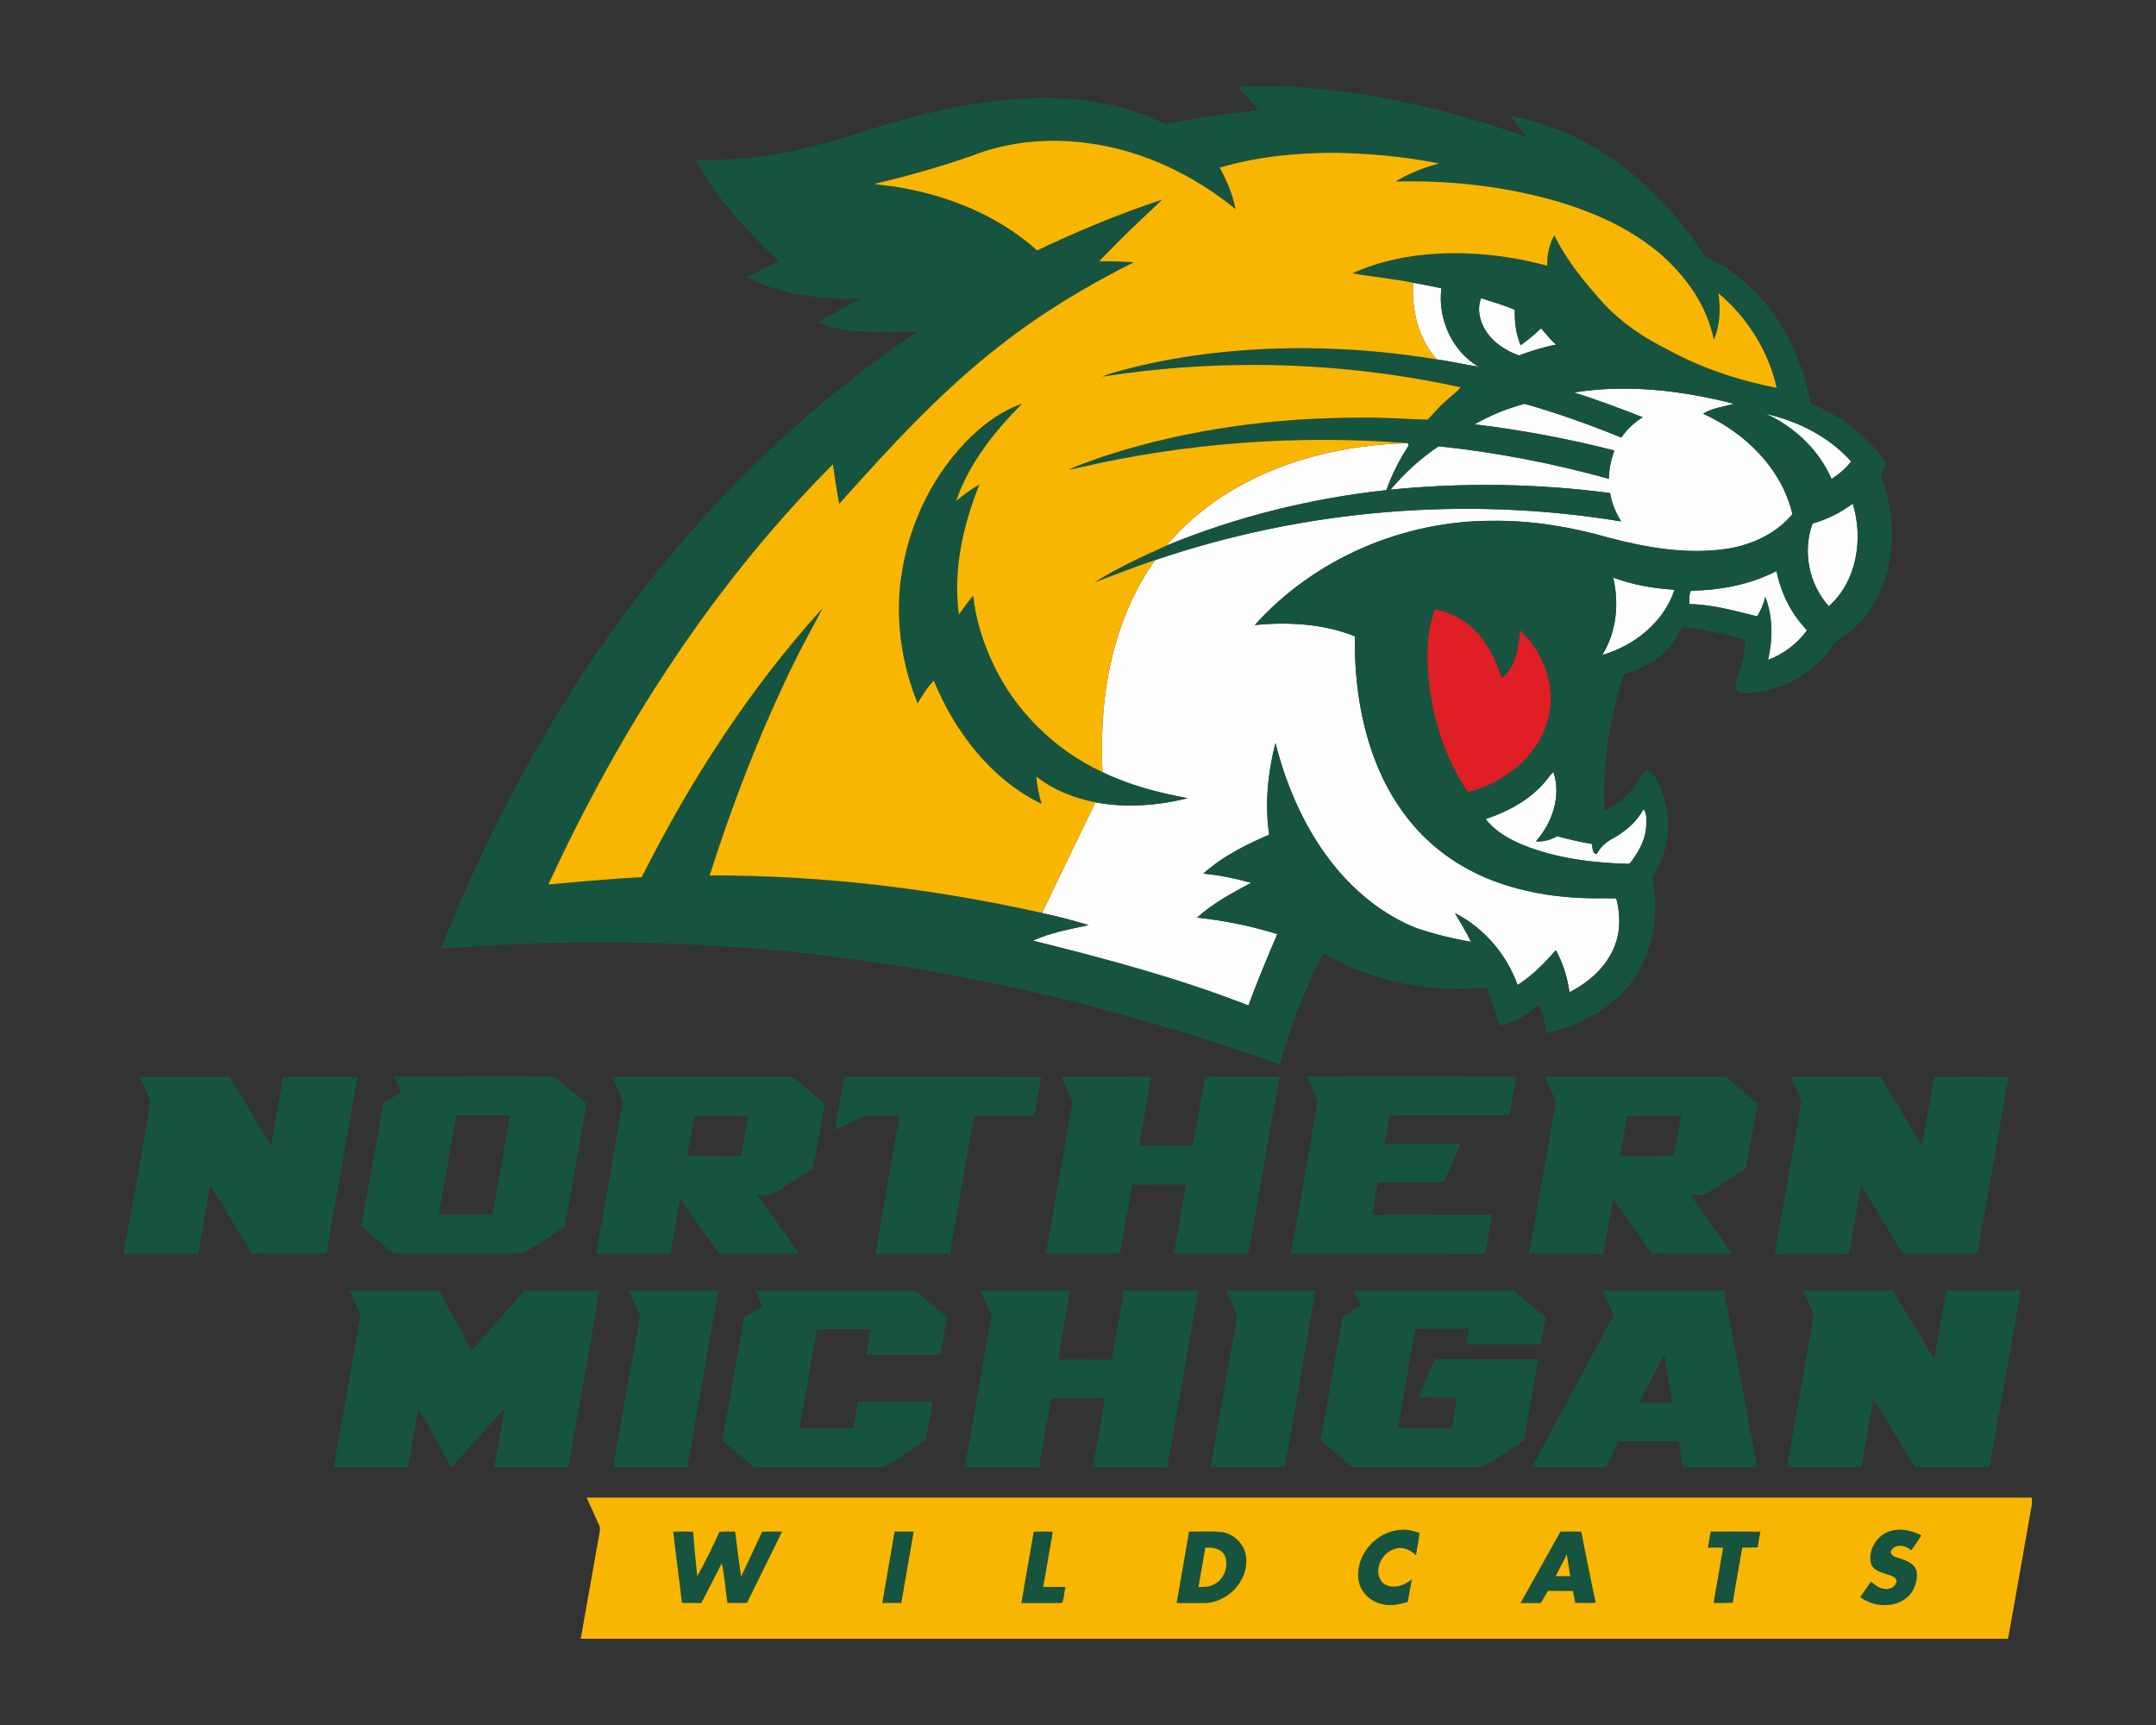 <?xml version="1.0" encoding="UTF-8"?>
<!DOCTYPE svg PUBLIC "-//W3C//DTD SVG 1.1//EN" "http://www.w3.org/Graphics/SVG/1.1/DTD/svg11.dtd">
<!-- Creator: CorelDRAW -->
<svg xmlns="http://www.w3.org/2000/svg" xml:space="preserve" width="2000px" height="1600px" version="1.1" style="shape-rendering:geometricPrecision; text-rendering:geometricPrecision; image-rendering:optimizeQuality; fill-rule:evenodd; clip-rule:evenodd"
viewBox="0 0 2000 1600"
 xmlns:xlink="http://www.w3.org/1999/xlink">
 <rect x="0" y="0" width="2000" height="1600" fill="#333333" stroke="none"/>
 <defs>
  <style type="text/css">
   <![CDATA[
    .fil1 {fill:#175440}
    .fil3 {fill:#DF1F25}
    .fil2 {fill:#F9B600}
    .fil0 {fill:#FEFEFE}
   ]]>
  </style>
 </defs>
 <g id="Capa_x0020_1">
  <g id="Northern_x0020_Michigan_x0020_Wildcats_x0020_.cdr">
   <path class="fil0" d="M1310.8 262.23c8.82,1.57 17.55,3.41 26.33,5.12 -3.64,28.1 9.76,58.2 34.37,72.79 -12.97,-2 -25.75,-5 -38.74,-6.82 -17.22,-19.17 -23.27,-45.89 -21.96,-71.09zm127.43 456.46l0 0c0.71,-0.65 2.12,-1.94 2.82,-2.59 7.49,22.47 -1.15,47.2 -16.34,64.38 6.91,0.32 13.8,-1.34 19.79,-4.87 10.58,2.82 21.26,5.42 32.11,7.12 0.84,3.05 0.28,9.15 4.47,9.42 3.43,-6.07 8.47,-11.02 14.65,-14.27 11.9,-6.43 22.55,-15.58 29.07,-27.57 3.68,6.08 2.65,13.87 1.82,20.64 -1.94,11.34 -7.97,21.46 -15.08,30.33 -33.77,-0.85 -68.06,-4.98 -99.52,-17.85 -12.71,-5.45 -25.42,-12.46 -33.79,-23.78 23.15,-7.7 45.92,-20.48 60,-40.96zm58.2 -182.96l0 0c18.24,6.71 37.56,10.16 56.94,11.25 -9.88,30.19 -37.19,51.88 -67.05,60.55 13.17,-21.26 15.86,-47.72 10.11,-71.8zm72.23 12.18l0 0c27.31,-0.45 54.83,-5.67 79.27,-18.23 4.16,20.27 13.61,39.54 27.96,54.5l0.05 0.9c-9,12.21 -21.61,21.74 -35.86,26.99 4.56,-19.19 4.64,-39.95 -2.58,-58.48 -1.33,6.47 -4.06,12.5 -7.49,18.11 -20.79,-5.08 -41.55,-11.1 -63.11,-11.38 0.83,-3.98 -0.61,-9.18 1.76,-12.41zm112.76 -62.31l0 0c-9.54,25.89 -3.39,56.24 15.03,76.69 26.33,-23.15 32.13,-62.78 22.29,-95.18 -11.22,8.33 -23.84,14.7 -37.32,18.49zm-543.83 -27.6l0 0c50.16,-31.37 109.68,-45.57 168.44,-46.92l0.6 1.08 -0.04 1.28c-8.3,12.92 -15.42,26.66 -20.54,41.16 -69.95,7.65 -138.95,24.61 -204.02,51.47 15.8,-18.86 34.74,-34.98 55.56,-48.07zm500.65 -74.14l0 0c29.74,6.84 58.45,21.12 78.96,44.14 -4.97,6.53 -11.32,11.83 -18.16,16.28 -11.7,-26.92 -34.3,-48.26 -60.8,-60.42zm-178.27 -19.8l0 0c21.61,6.66 42.77,14.7 63.83,22.93 -7.85,4.81 -14.55,11.3 -19.82,18.82 -29.34,-11.96 -59.27,-22.62 -89.76,-31.28 -16.09,4.32 -31.93,10.72 -46.38,19.07 43.73,5.19 87.08,13.41 129.75,24.23 -3.15,8.4 -5.02,17.25 -5.15,26.23 -51.71,-14.23 -104.55,-24.59 -157.89,-30.13 -16.74,11.06 -31.67,25.03 -44.69,40.27 67.72,-6.78 136.26,-5.75 203.73,3.13 1.5,9.37 5.19,18.28 10.26,26.28 -144.17,-23.72 -294.01,-11.1 -432.31,35.91 -33.89,47.3 -47.93,106.12 -49.17,163.61 0.08,11.03 -0.27,22.05 0.32,33.07 24.97,12.13 51.98,19.14 79.17,24.16 -27.94,6.9 -57.35,9.15 -85.74,3.83 -16.5,33.94 -32.81,67.97 -49.21,101.96l-0.38 0.74c14.66,2.92 29.03,7.05 43.38,11.16 -17.43,3.91 -35.46,6.87 -51.73,14.46 67.54,16.76 135.03,34.69 199.9,60.12 8.26,-22.33 17.42,-44.32 26.8,-66.22 -24.21,-7.53 -49.17,-12.62 -74.37,-15.31 14.76,-13.43 32.61,-22.83 50.08,-32.26 -14.49,-4.08 -29.27,-7.11 -44.26,-8.55 17.66,-15.99 39.34,-26.66 60.99,-36.14 -4.11,-28.3 -1.24,-57.32 5.84,-84.93 10.69,41.8 28.45,82.41 56.17,115.78 19.82,24 45.04,43.9 73.99,55.63 16.72,5.77 33.99,9.85 51.37,13.04 -4.52,-9.14 -9.86,-17.86 -14.98,-26.68 26.98,13.63 47.87,38.32 58.11,66.64 13.54,-8.67 24.94,-20.19 35.4,-32.3 6.83,11.98 10.74,25.42 12.68,39.02 18.24,-9.24 34.74,-23.88 42.12,-43.35 5.48,-13.92 5.02,-29.44 1.31,-43.74 -4.08,-0.12 -8.16,-0.15 -12.22,-0.12 -35.13,0.6 -70.75,-4.06 -103.63,-16.87 -29.36,-11.45 -56.03,-30.22 -75.79,-54.86 -15.58,-19.06 -27.05,-41.23 -35.1,-64.43 -11.75,-34.25 -16.21,-70.71 -15.74,-106.81 -29.32,-11.74 -61.68,-13.39 -92.82,-10.48 55.32,-61.56 137.82,-96.87 220.38,-96.62 36.52,-0.47 72.88,5.61 107.91,15.64 34.6,9.08 70.79,15.51 106.58,10.72 24.13,-3.1 48.02,-13.54 63.82,-32.54 -9.88,-42.46 -44.03,-75.57 -82.76,-93.15 8.54,-5.45 18.94,-6.33 28.45,-9.24 -48.24,-12.35 -98.97,-18.38 -148.44,-10.44zm-81.13 -56.34l0 0c7.06,10.62 18.34,17.68 30.14,22 11.22,-4.17 22.69,-7.79 34.44,-10.07 -5.11,-4.61 -9.42,-9.98 -13.84,-15.2 -5.83,5.83 -12.33,10.92 -18.97,15.76 -4.44,-10.36 -5.64,-21.79 -5.44,-32.96 -10.16,-4.19 -20.73,-7.29 -31.18,-10.67 -4.2,10.37 -1.13,22.14 4.85,31.14z"/>
   <path class="fil1" d="M1153.43 80l36.31 0c77.36,3.73 153.76,20.83 226.44,47.29 -4.59,-6.79 -9.95,-13.01 -14.7,-19.68 21.24,3.72 41.86,10.78 61.19,20.31 44.94,22.36 82.86,57.57 111.41,98.62 3.43,4.25 5.05,10.52 10.49,12.77 23.05,10.67 42.54,28.04 57.91,48.06 19.41,25.45 31.34,55.94 37.32,87.21 28.14,11.13 53.47,30.13 70.26,55.48 -1.69,3.73 -4.13,7.16 -5.39,11.05 10.53,27.86 13.44,58.86 6.4,87.93 -5.65,23.36 -18.82,45.33 -38.48,59.52 -3.84,2.88 -8.45,4.98 -11.25,9.03 -6.64,9.28 -14.35,17.89 -23.51,24.77 -17.3,13.56 -39.41,20.14 -61.18,20.52 -6.53,0.24 -7.41,-7.26 -5.6,-11.94 3.81,-12.21 8.2,-24.5 7.75,-37.53 -19.09,-5.62 -38.67,-9.53 -58.43,-11.93 -5.1,11.58 -13.09,21.94 -23.36,29.4 -9.16,7.02 -20.08,11.18 -31,14.6 -12.68,40.93 -19.81,83.99 -17.4,126.9 10.49,-5.42 20.15,-12.76 27.14,-22.39 3.56,-4.43 5.67,-9.91 9.66,-14 3.28,-1.63 6.96,0.13 8.8,3.05 18.13,28.27 17.32,66.93 -1.29,94.76 5.99,32.28 1.55,67.66 -17.82,94.85 -18.74,26.8 -49.41,42.52 -80.63,49.78 -1.04,-9.14 -2.9,-18.26 -6.91,-26.59 -10.19,9.67 -22.9,16.42 -36.49,19.8 -3.38,-12.06 -6.78,-24.18 -11.96,-35.61 -52.15,4.94 -106.24,-5.06 -151.51,-31.95 -17.04,32.86 -30.57,67.51 -40.35,103.22 -93.06,-32.88 -188.21,-60.15 -285.1,-79.23 -161.96,-32.49 -328.45,-41.51 -493.05,-28.02 51.42,-130.16 120.87,-253.81 210.3,-361.74 66.82,-80.73 144.82,-152.32 231.79,-210.86 -30.93,-0.15 -63.21,3.55 -92.66,-8.33 13.17,-7.54 26.6,-14.65 39.72,-22.28 -36.01,1.01 -73.57,-2.98 -105.94,-19.88 10.13,-4.82 20.35,-9.45 30.38,-14.47 -29.2,-27.97 -57.77,-57.71 -76.96,-93.66 20.92,-0.29 41.88,-1.02 62.57,-4.1 35.81,-4.96 70.55,-15.35 104.85,-26.45 51.83,-16.03 105.64,-27.91 160.15,-27.34 37.06,0.41 74.31,7.78 107.66,24.27 28.62,-5.82 57.6,-9.67 86.6,-13.09 -6.38,-7.19 -12.84,-14.32 -19.14,-21.61 1.26,-0.13 3.77,-0.38 5.01,-0.51zm433.44 1340.58l0 0c15.38,0.03 30.76,-0.1 46.13,0.08 -0.99,4.84 -1.8,9.71 -2.45,14.63 -4.79,0.22 -9.58,0.25 -14.35,0.18 -3,17.05 -6.11,34.07 -8.8,51.17 -5.95,0.3 -11.91,0.25 -17.84,0.2 2.96,-17.12 5.98,-34.22 8.91,-51.33 -4.72,-0.04 -9.41,-0.04 -14.1,-0.04 0.81,-4.97 1.67,-9.94 2.5,-14.89zm-139.31 0l0 0c6.43,-0.02 12.86,-0.07 19.29,0.11 4.32,22.04 8.68,44.08 13.44,66.02 -6.35,0.22 -12.69,0.22 -19.03,0.03 -0.67,-3.71 -1.39,-7.39 -2.15,-11.07 -7.7,-0.01 -15.39,0.07 -23.08,-0.08 -2.32,3.7 -4.51,7.48 -6.63,11.29 -6.3,-0.04 -12.58,-0.02 -18.86,-0.02 12.36,-22.07 24.71,-44.18 37.02,-66.28zm-4.47 41.41l0 0c4.5,0.01 9.03,0.01 13.55,0.01 -1.04,-6.76 -2.15,-13.5 -3.16,-20.25 -3.47,6.75 -6.86,13.53 -10.39,20.24zm-340.04 -41.38l0 0c10.28,0.21 20.63,-0.66 30.89,0.51 11.14,1.91 20.58,11.25 21.91,22.59 3.08,22.37 -17.65,43.88 -39.89,43.18 -8.15,-0.03 -16.29,-0.05 -24.44,-0.03 3.86,-22.09 7.69,-44.16 11.53,-66.25zm15 14.93l0 0c-2.01,12.18 -4.18,24.34 -6.3,36.5 4.64,-0.13 9.58,0.1 13.84,-2.17 9.68,-4.27 14.52,-16.8 10.77,-26.54 -3.1,-6.98 -11.53,-8.29 -18.31,-7.79zm-159.11 -14.88l0 0c5.9,-0.13 11.8,-0.13 17.7,0.02 -2.94,17.08 -5.97,34.16 -8.9,51.25 6.86,0.02 13.72,0 20.58,0.02 -1.08,4.9 -1.23,10.09 -2.95,14.83 -12.63,0.25 -25.27,-0.02 -37.91,0.08 3.84,-22.07 7.73,-44.13 11.48,-66.2zm-129.07 -0.05l0 0c5.9,-0.05 11.8,-0.05 17.7,-0.03 -3.78,22.08 -7.73,44.16 -11.47,66.26 -5.9,0.02 -11.8,0.02 -17.68,0.02 3.76,-22.09 7.75,-44.15 11.45,-66.25zm-205.33 -0.02l0 0c6.11,-0.05 12.23,-0.1 18.36,0.14 1.11,13.75 2.42,27.5 3.86,41.24 7.61,-13.31 14.27,-27.23 20.68,-41.18 4.79,-0.26 9.61,-0.28 14.43,-0.2 2.04,13.91 3.38,27.91 5.65,41.79 6.62,-13.87 13.05,-27.82 19.49,-41.75 6.17,-0.09 12.33,-0.07 18.51,-0.04 -10.78,22.07 -21.79,44.06 -32.54,66.17 -6.03,0.13 -12.07,0.12 -18.12,0.08 -2.08,-12.24 -2.5,-24.77 -5.31,-36.87 -6.42,12.27 -12.47,24.71 -19.03,36.91 -5.98,-0.02 -11.95,-0.02 -17.93,-0.07 -2.48,-22.1 -5.63,-44.11 -8.05,-66.22zm1125.36 1l0 0c10.33,-5.09 22.65,-2.49 32.51,2.52 -2.97,4.77 -6.17,9.39 -9.47,13.95 -4.78,-4.53 -14.2,-6.8 -18.27,-0.28 -2.32,2.75 1.41,5.8 3.96,6.46 7.32,2.62 17.33,4.59 19.37,13.49 1.09,8.71 -2.25,18.38 -9.02,24.14 -12.34,9.93 -30.97,8.82 -43.36,-0.45 3.23,-4.88 6.66,-9.64 10.07,-14.41 3.45,2.78 7,6.03 11.64,6.61 4.93,1.21 11.07,-1.38 12.04,-6.76 -0.33,-4.38 -5.35,-5.4 -8.7,-6.6 -5.7,-1.85 -12.94,-3.59 -15.08,-9.96 -2.58,-11.26 3.85,-23.86 14.31,-28.71zm-489.84 42.1l0 0c-2.18,-22.58 17.47,-43.76 39.84,-44.77 5.8,-0.48 11.48,1.14 16.95,2.97 -0.78,6.99 -2.24,13.88 -3.38,20.82 -5.04,-5.6 -13.07,-8.74 -20.37,-5.73 -11.93,3.73 -19.71,20.81 -10.65,30.86 8.05,7.25 20.02,3.18 27.32,-3.12 -1.49,7.03 -2.48,14.17 -3.92,21.21 -7.84,2.16 -16.16,4.26 -24.21,1.86 -11.22,-2.54 -20.93,-12.31 -21.58,-24.1zm412.17 -266.82l0 0c27.84,0 55.66,0 83.5,0 13.04,21.34 25.78,42.87 38.71,64.29 3.43,-21.47 7.35,-42.86 11,-64.29 23.03,0 46.08,0 69.12,0 -9.68,54.7 -19.26,109.42 -28.97,164.1 -23.13,-0.23 -46.26,0.2 -69.4,-0.21 -12.64,-21.1 -25.25,-42.24 -38.41,-63.02 -3.68,20.99 -7.57,41.95 -11.08,63 -22.99,0.43 -45.99,0.07 -68.97,0.18 8.2,-47.34 16.85,-94.62 24.85,-141.99 -3.67,-7.26 -6.84,-14.73 -10.35,-22.06zm-185.64 0.03l0 0c37.56,-0.05 75.13,-0.05 112.71,-0.01 10.09,54.71 20.55,109.33 30.75,164.02 -22.86,0.03 -45.73,0 -68.58,0.03 -1.48,-8.01 -2.67,-16.06 -4.16,-24.05 -18.54,0 -37.09,0 -55.61,0 -3.91,7.92 -8.09,15.71 -11.7,23.78 -22.9,0.57 -45.82,0.1 -68.72,0.24 25.07,-47.08 50.32,-94.08 75.59,-141.07 -3.36,-7.69 -6.94,-15.26 -10.28,-22.94zm33.95 103.92l0 0c10.21,0.02 20.41,0.08 30.62,-0.03 -2.43,-14.8 -4.7,-29.62 -7.31,-44.36 -8.08,14.61 -15.52,29.59 -23.31,44.39zm-264.94 -103.92l0 0c2.17,4.73 4.46,9.4 6.4,14.24 -5.67,3.41 -11.2,7.02 -16.74,10.64 -6.69,38.04 -13.48,76.06 -20.16,114.12 9.84,8.4 19.82,16.64 29.66,25.05 39.98,-0.16 79.97,0.17 119.94,-0.16 13.39,-7.51 25.87,-16.7 38.97,-24.76 4.46,-25.09 8.82,-50.21 13.18,-75.33 -31.94,-0.1 -63.87,-0.02 -95.8,-0.03 -5.09,11.88 -10.27,23.71 -15.33,35.61 11.98,0.05 23.95,-0.02 35.95,0.03 -1.68,9.51 -3.3,19.02 -5.03,28.54 -16.62,0.06 -33.24,0 -49.86,0.03 5.19,-30.77 10.82,-61.48 16.01,-92.27 16.65,-0.31 33.32,0.05 49.99,-0.18 -0.72,4.86 -1.57,9.71 -2.45,14.57 22.97,0 45.94,0.01 68.92,0 1.47,-8.29 2.8,-16.59 4.52,-24.83 -9.62,-8.8 -19.95,-16.78 -29.82,-25.3 -49.45,0.02 -98.9,-0.05 -148.35,0.03zm-118.21 -0.03l0 0c27.7,0 55.43,0 83.13,0 -9.44,54.68 -19.33,109.3 -28.78,163.98 -22.98,0.1 -45.95,0.14 -68.93,-0.01 8.07,-45.57 16.07,-91.14 24.22,-136.69 0.28,-2.19 0.83,-4.48 -0.3,-6.47 -3.03,-6.97 -6.29,-13.85 -9.34,-20.81zm-227.83 0.02l0 0c27.69,-0.04 55.39,0 83.08,-0.02 -3.66,21.41 -7.55,42.79 -11.1,64.21 16.6,0.02 33.21,-0.03 49.81,0.02 3.85,-21.39 7.46,-42.84 11.29,-64.23 22.98,0.02 45.98,-0.02 68.98,0.02 -9.44,54.7 -19.2,109.36 -28.87,164.03 -23.05,0 -46.08,0 -69.11,0 3.83,-21.39 7.65,-42.78 11.38,-64.19 -16.64,-0.04 -33.26,0 -49.88,-0.04 -3.81,21.41 -7.69,42.81 -11.35,64.23 -22.98,0 -45.96,0 -68.95,0 8.19,-45.93 16.23,-91.88 24.43,-137.8 0.56,-2.12 0.33,-4.13 -0.7,-6.02 -2.96,-6.76 -6.2,-13.4 -9.01,-20.21zm-209.06 -0.02l0 0c49.45,0 98.89,0 148.32,0 9.98,8.27 19.91,16.62 29.82,24.97 -2.07,11.55 -4.03,23.12 -6.1,34.69 -22.95,0 -45.9,0.01 -68.85,0 1.32,-7.89 2.68,-15.76 4.09,-23.62 -16.67,0.09 -33.34,-0.16 -50.01,0.13 -5.32,30.61 -10.74,61.2 -16.06,91.79 16.64,0.08 33.28,0.03 49.91,0.03 1.44,-8.28 2.95,-16.55 4.33,-24.85 23.01,-0.04 46.01,0.1 69.03,-0.07 -1.84,12.05 -4.24,24 -6.2,36.03 -13,8.3 -25.75,17.26 -39.15,24.84 -39.92,0.29 -79.87,-0.02 -119.81,0.16 -9.94,-8.25 -19.78,-16.62 -29.73,-24.87 6.61,-38.13 13.46,-76.21 20.15,-114.31 5.57,-3.58 11.06,-7.27 16.74,-10.69 -2.02,-4.82 -4.23,-9.54 -6.48,-14.23zm-117.11 0.02l0 0c27.71,-0.04 55.42,0 83.14,-0.02 -9.68,54.68 -19.27,109.38 -28.97,164.05 -22.95,-0.01 -45.9,0 -68.85,0 8.39,-46.94 16.52,-93.92 25.02,-140.85 -3.36,-7.77 -6.99,-15.41 -10.34,-23.18zm-259.26 0.01l0 0c27.67,-0.06 55.33,-0.01 83,-0.03 10.24,18.53 20.23,37.2 30.59,55.66 16.14,-18.69 32.88,-36.87 49,-55.59 23.12,-0.17 46.23,-0.04 69.36,-0.05 -9.32,54.7 -19.32,109.28 -28.73,163.96 -22.98,0.15 -45.95,0.02 -68.93,0.07 3.16,-18.11 6.31,-36.24 9.54,-54.35 -16.55,18.14 -32.81,36.55 -49.33,54.73 -10.37,-18.31 -19.95,-37.05 -30.47,-55.26 -3.28,18.28 -6.55,36.57 -9.73,54.88 -22.97,-0.01 -45.92,0.02 -68.87,-0.01 8.14,-47.05 16.74,-94.01 24.73,-141.07 -2.69,-7.92 -6.9,-15.25 -10.16,-22.94zm243.65 -198.07l0 0c55.81,-0.01 111.64,0.08 167.45,-0.03 10.01,8.1 19.59,16.74 29.68,24.74 -3.28,20.07 -6.86,40.08 -10.57,60.07 -11.93,7.37 -23.58,15.16 -35.4,22.72 -4.72,3.39 -10.92,1.32 -16.33,2.02 12.92,18.18 25.96,36.27 38.77,54.53 -24.66,0.09 -49.31,-0.05 -73.96,0.05 -12.34,-16.85 -24.14,-34.08 -36.5,-50.92 -2.87,16.95 -6.1,33.82 -8.98,50.77 -22.97,0.3 -45.95,0.02 -68.94,0.15 8.19,-46.73 16.59,-93.41 24.66,-140.15 -1.56,-8.39 -6.98,-15.84 -9.88,-23.95zm76.39 36.09l0 0c-2.25,12.43 -4.48,24.86 -6.67,37.29 16.65,-0.08 33.31,-0.02 49.96,-0.04 2.17,-12.41 4.37,-24.8 6.68,-37.18 -16.66,-0.21 -33.31,-0.07 -49.97,-0.07zm-514.68 -36.07l0 0c27.87,0 55.76,-0.02 83.63,0.02 12.71,21.34 25.62,42.57 38.41,63.86 3.66,-21.29 7.36,-42.59 11.05,-63.88 23.04,-0.05 46.07,0.05 69.1,-0.05 -9.61,54.7 -19.25,109.38 -28.91,164.08 -22.97,0.09 -45.95,-0.06 -68.92,0.09 -11.07,-17.82 -21.72,-35.9 -32.79,-53.69 -1.83,-2.92 -3.35,-6.02 -4.68,-9.17 -0.63,-0.05 -1.27,-0.06 -1.92,-0.08 -2.82,21.08 -7.32,41.89 -10.72,62.87 -22.87,0 -45.75,0 -68.62,0l0 -3.02c8.57,-45.58 16.3,-91.35 24.33,-137.05 -1.4,-8.47 -6.83,-15.96 -9.96,-23.98zm1531.57 -0.03l0 0c27.84,0.06 55.68,0 83.52,0.03 12.79,21.28 25.58,42.57 38.42,63.81 3.7,-21.22 7.46,-42.43 10.99,-63.69 23.07,-0.2 46.15,-0.24 69.22,0.01 -9.68,54.62 -19.33,109.24 -28.92,163.87 -23.03,0.12 -46.08,0.05 -69.12,0.03 -12.84,-21.31 -25.81,-42.53 -38.72,-63.79 -3.62,21.31 -7.51,42.58 -11.27,63.88 -22.95,-0.12 -45.9,-0.1 -68.84,0 8.16,-47.3 17.02,-94.51 24.71,-141.87 -2.85,-7.64 -6.81,-14.79 -9.99,-22.28zm-227.88 0.01l0 0c55.86,0.02 111.72,0.02 167.59,0 9.91,8.35 19.87,16.66 29.7,25.12 -3.78,19.87 -6.88,39.86 -10.74,59.69 -12.97,7.84 -25.35,16.67 -38.39,24.38 -4.39,0.46 -8.84,0.13 -13.23,0.18 12.58,18.44 26.04,36.27 38.61,54.72 -24.79,-0.17 -49.58,0.3 -74.35,-0.25 -11.85,-16.94 -23.75,-33.86 -36.03,-50.49 -3.11,16.93 -5.81,33.93 -9.26,50.8 -22.9,-0.18 -45.78,-0.05 -68.67,-0.06 8.22,-46.75 16.59,-93.48 24.69,-140.26 -1.74,-8.32 -6.99,-15.76 -9.92,-23.83zm76.34 36.16l0 0c-2.14,12.41 -4.41,24.79 -6.65,37.18 16.66,0.02 33.31,-0.06 49.97,0.04 2.21,-12.41 4.4,-24.84 6.71,-37.25 -16.69,-0.09 -33.36,-0.15 -50.03,0.03zm-297.3 -36.54l0 0c64.83,0.12 129.67,-0.35 194.48,0.23 -2.31,11.88 -4.39,23.8 -6.42,35.73 -37.06,0.22 -74.13,-0.13 -111.19,0.18 -1.5,8.8 -3.18,17.57 -4.65,26.38 23.45,0.04 46.88,0 70.32,0.02 -5.15,11.9 -10.17,23.83 -15.46,35.66 -20.41,-0.07 -40.83,-0.02 -61.23,-0.03 -1.75,10.09 -3.69,20.16 -5.22,30.3 37.06,-0.16 74.13,-0.01 111.18,-0.08 -2.11,12.07 -4.1,24.16 -6.51,36.16 -59.99,-0.23 -119.99,-0.03 -180,-0.08 8.17,-47.25 16.91,-94.41 24.76,-141.67 -2.87,-7.8 -6.91,-15.11 -10.06,-22.8zm-227.27 0.37l0 0c27.63,0.01 55.25,0.11 82.87,-0.07 -3.59,21.33 -7.37,42.6 -11.1,63.9 16.56,-0.07 33.11,0.13 49.66,-0.09 4.48,-21.07 7.43,-42.58 11.5,-63.78 23,0.15 46.02,0.02 69.04,0.05 -9.65,54.69 -19.26,109.39 -28.93,164.05 -23.04,-0.01 -46.09,0.14 -69.12,-0.06 3.84,-21.38 7.6,-42.76 11.38,-64.13 -16.65,0 -33.3,0 -49.96,0.01 -3.71,21.38 -7.59,42.74 -11.32,64.13 -22.93,0.2 -45.86,-0.05 -68.8,0.12 8.09,-47.16 16.64,-94.24 24.89,-141.38 -3.38,-7.58 -7.06,-15.05 -10.11,-22.75zm-201.69 -0.02l0 0c60.84,0.17 121.71,-0.13 182.57,0.15 -2.32,11.98 -4.14,24.03 -6.54,35.99 -18.53,-0.15 -37.04,0.07 -55.55,-0.12 -7.65,42.61 -15.21,85.24 -22.5,127.91 -23.08,0.44 -46.17,0.02 -69.25,0.2 7.41,-42.68 15.14,-85.34 22.43,-128.04 -11.05,0.23 -22.13,-0.45 -33.14,0.32 -8.99,4.04 -17.78,8.6 -26.74,12.74 3.01,-16.37 5.66,-32.8 8.72,-49.15zm-417.67 -0.32l0 0c49.41,-0.11 98.83,-0.03 148.24,-0.05 10.06,8.6 20.53,16.69 30.37,25.52 -7.15,37.97 -13.35,76.11 -20.43,114.09 -13.07,8.04 -25.67,16.91 -38.89,24.69 -39.87,0.42 -79.79,0.04 -119.67,0.19 -9.98,-8.52 -20.3,-16.64 -30,-25.46 7,-37.96 13.41,-76.04 20.32,-114.02 5.6,-3.48 11.07,-7.16 16.67,-10.64 -2.07,-4.84 -4.33,-9.59 -6.61,-14.32zm57.71 36l0 0c-5.5,30.78 -10.9,61.61 -16.49,92.38 16.64,0 33.28,-0.05 49.92,0.03 5.65,-30.77 11.02,-61.61 16.48,-92.41 -16.63,0 -33.27,-0.02 -49.91,0zm478.29 -630.26l0 0c-35.17,33.81 -57.85,79.86 -65.19,127.93 -6.33,40.45 -0.6,82.39 14.84,120.19 4.51,-7.31 8.87,-14.83 15.05,-20.9 19.42,47.46 53.03,91.44 99.96,114.18 -2.51,-8.24 -4.33,-16.67 -4.79,-25.29 15.82,12.43 35.01,20.03 54.66,23.86 28.39,5.32 57.8,3.07 85.74,-3.83 -27.19,-5.02 -54.2,-12.03 -79.17,-24.16 -44.33,-20.71 -81.33,-56.94 -101.85,-101.45 -9.21,-19.68 -15.82,-40.74 -18.03,-62.42 -4.7,5.67 -9.06,11.62 -13.3,17.64 -5.54,-40.97 3.76,-82.51 19,-120.46 -7.75,4.28 -14.93,9.48 -21.62,15.25 11.98,-34.9 35.46,-64.41 61.21,-90.25 -17.65,5.95 -33.04,17.07 -46.51,29.71zm-0.86 -259.4l0 0c-29.42,10.16 -59.41,18.7 -89.69,25.77 7.76,1.56 15.73,1.76 23.5,3.28 46.55,7.92 92.2,26.62 127.56,58.43 37.6,-17.99 76.19,-33.9 115.73,-47.09 -7.62,8.13 -16.3,15.19 -24.13,23.11 -11.73,10.92 -22.73,22.56 -33.98,33.96 10.69,0.08 21.38,0.28 32.03,0.98 -43.28,21.74 -85.09,46.71 -123.25,76.65 -55.71,42.99 -103.24,95.2 -150.03,147.43 -2.24,-12.16 -4.11,-24.39 -5.84,-36.62 -111.55,111.77 -198.07,246.61 -263.9,389.68 28.83,-2.69 57.68,-5.22 86.61,-6.83 45.02,-89.86 100.32,-175.1 167.9,-249.69 -9.07,17.5 -18.88,34.64 -27.43,52.42 -30.77,63.13 -56.24,128.78 -77.5,195.7 103.4,-0.28 206.69,12.13 307.57,34.6l1.03 -0.45 -0.38 0.74c14.66,2.92 29.03,7.05 43.38,11.16 -17.43,3.91 -35.46,6.87 -51.73,14.46 67.54,16.76 135.03,34.69 199.9,60.12 8.26,-22.33 17.42,-44.32 26.8,-66.22 -24.21,-7.53 -49.17,-12.62 -74.37,-15.31 14.76,-13.43 32.61,-22.83 50.08,-32.26 -14.49,-4.08 -29.27,-7.11 -44.26,-8.55 17.66,-15.99 39.34,-26.66 60.99,-36.14 -4.11,-28.3 -1.24,-57.32 5.84,-84.93 10.69,41.8 28.45,82.41 56.17,115.78 19.82,24 45.04,43.9 73.99,55.63 16.72,5.77 33.99,9.85 51.37,13.04 -4.52,-9.14 -9.86,-17.86 -14.98,-26.68 26.98,13.63 47.87,38.32 58.11,66.64 13.54,-8.67 24.94,-20.19 35.4,-32.3 6.83,11.98 10.74,25.42 12.68,39.02 18.24,-9.24 34.74,-23.88 42.12,-43.35 5.48,-13.92 5.02,-29.44 1.31,-43.74 -4.08,-0.12 -8.16,-0.15 -12.22,-0.12 -35.13,0.6 -70.75,-4.06 -103.63,-16.87 -29.36,-11.45 -56.03,-30.22 -75.79,-54.86 -15.58,-19.06 -27.05,-41.23 -35.1,-64.43 -11.75,-34.25 -16.21,-70.71 -15.74,-106.81 -29.32,-11.74 -61.68,-13.39 -92.82,-10.48 55.32,-61.56 137.82,-96.87 220.38,-96.62 36.52,-0.47 72.88,5.61 107.91,15.64 34.6,9.08 70.79,15.51 106.58,10.72 24.13,-3.1 48.02,-13.54 63.82,-32.54 -9.88,-42.46 -44.03,-75.57 -82.76,-93.15 8.54,-5.45 18.94,-6.33 28.45,-9.24 -48.24,-12.35 -98.97,-18.38 -148.44,-10.44 21.61,6.66 42.77,14.7 63.83,22.93 -7.85,4.81 -14.55,11.3 -19.82,18.82 -29.34,-11.96 -59.27,-22.62 -89.76,-31.28 -16.09,4.32 -31.93,10.72 -46.38,19.07 43.73,5.19 87.08,13.41 129.75,24.23 -3.15,8.4 -5.02,17.25 -5.15,26.23 -51.71,-14.23 -104.55,-24.59 -157.89,-30.13 -16.74,11.06 -31.67,25.03 -44.69,40.27 67.72,-6.78 136.26,-5.75 203.73,3.13 1.5,9.37 5.19,18.28 10.26,26.28 -144.17,-23.72 -294.01,-11.1 -432.31,35.91 -19.09,6.25 -37.7,13.81 -56.49,20.85 21.19,-13.51 44.14,-23.96 66.98,-34.3 65.07,-26.86 134.07,-43.82 204.02,-51.47 5.12,-14.5 12.24,-28.24 20.54,-41.16l0.04 -1.28 -0.6 -1.08 0.03 0c-102.31,-8.02 -205.87,-0.39 -305.85,22.85 -2.88,0.78 -5.78,1.41 -8.74,1.58 11.26,-5.1 23.03,-9.01 34.71,-13.01 76.44,-24.72 157.06,-35.25 237.25,-35.11 20.33,-0.38 40.66,1.37 60.93,1.8 5.48,-5.5 10.27,-11.71 16.24,-16.75 4.57,-4.64 10.2,-8.15 14.38,-13.17 -108.85,-23.85 -222.12,-27.2 -332.21,-9.91 4.24,-2.16 8.86,-3.37 13.42,-4.63 27.18,-7.67 55,-12.9 83,-16.47 70.94,-8.76 143.08,-6.48 213.57,5.06 12.99,1.82 25.77,4.82 38.74,6.82 -24.61,-14.59 -38.01,-44.69 -34.37,-72.79 -8.78,-1.71 -17.51,-3.55 -26.33,-5.12 -18.56,-3.73 -37.53,-5.34 -56.09,-8.75 24.62,-11.22 51.58,-16.64 78.51,-18.21 34.35,-1.76 68.95,2.22 102.15,11.23 -0.54,-9.81 1.77,-19.73 6.51,-28.33 11.56,24.04 28.85,44.62 46.63,64.27 16.68,17.72 37.25,31.32 58.99,42.03 31.3,17.18 65.59,28.43 100.57,35.28 -7.53,-34.19 -27.21,-65.32 -53.97,-87.76 2.05,14.38 1.57,29.61 -4.23,43.12 -4.31,-20.4 -13.72,-39.61 -26.93,-55.73 -16.57,-21.41 -38.66,-37.98 -62.52,-50.48 -27.89,-14.53 -58.2,-23.91 -88.92,-30.29 -38.31,-8.17 -77.58,-11.15 -116.69,-10.32 12.31,-7.72 26.12,-12.81 40.07,-16.67 -32.23,-6.53 -65.12,-9.36 -97.97,-9.93 -35.51,0.23 -71.29,3.65 -105.44,13.81 6.53,12.04 12.12,24.84 14.59,38.39 -38.53,-31.38 -84.95,-53.82 -134.4,-60.78 -37.14,-5.44 -75.94,-2.27 -110.93,11.71zm478.11 162.9l0 0c7.06,10.62 18.34,17.68 30.14,22 11.22,-4.17 22.69,-7.79 34.44,-10.07 -5.11,-4.61 -9.42,-9.98 -13.84,-15.2 -5.83,5.83 -12.33,10.92 -18.97,15.76 -4.44,-10.36 -5.64,-21.79 -5.44,-32.96 -10.16,-4.19 -20.73,-7.29 -31.18,-10.67 -4.2,10.37 -1.13,22.14 4.85,31.14zm259.4 76.14l0 0c26.5,12.16 49.1,33.5 60.8,60.42 6.84,-4.45 13.19,-9.75 18.16,-16.28 -20.51,-23.02 -49.22,-37.3 -78.96,-44.14zm43.18 101.74l0 0c-9.54,25.89 -3.39,56.24 15.03,76.69 26.33,-23.15 32.13,-62.78 22.29,-95.18 -11.22,8.33 -23.84,14.7 -37.32,18.49zm-112.76 62.31l0 0c-2.37,3.23 -0.93,8.43 -1.76,12.41 21.56,0.28 42.32,6.3 63.11,11.38 3.43,-5.61 6.16,-11.64 7.49,-18.11 7.22,18.53 7.14,39.29 2.58,58.48 14.25,-5.25 26.86,-14.78 35.86,-26.99l-0.05 -0.9c-14.35,-14.96 -23.8,-34.23 -27.96,-54.5 -24.44,12.56 -51.96,17.78 -79.27,18.23zm-72.23 -12.18l0 0c5.75,24.08 3.06,50.54 -10.11,71.8 29.86,-8.67 57.17,-30.36 67.05,-60.55 -19.38,-1.09 -38.7,-4.54 -56.94,-11.25zm-170.35 101.58l0 0c4.66,34.48 15.73,68.62 35.74,97.34 17.54,-4.16 33.81,-13.24 47.36,-25.04 18.41,-15.98 30.18,-40.02 29.43,-64.6 -1.29,-22.78 -11.9,-45 -28.63,-60.46 -1.24,15.82 -3.53,34 -16.79,44.61 -3.73,-11.34 -8.47,-22.46 -15.18,-32.38 -10.54,-16.28 -27.6,-28.22 -46.83,-31.51 -8.93,22.84 -7.75,48.11 -5.1,72.04zm112.15 81.38l0 0c-14.08,20.48 -36.85,33.26 -60,40.96 8.37,11.32 21.08,18.33 33.79,23.78 31.46,12.87 65.75,17 99.52,17.85 7.11,-8.87 13.14,-18.99 15.08,-30.33 0.83,-6.77 1.86,-14.56 -1.82,-20.64 -6.52,11.99 -17.17,21.14 -29.07,27.57 -6.18,3.25 -11.22,8.2 -14.65,14.27 -4.19,-0.27 -3.63,-6.37 -4.47,-9.42 -10.85,-1.7 -21.53,-4.3 -32.11,-7.12 -5.99,3.53 -12.88,5.19 -19.79,4.87 15.19,-17.18 23.83,-41.91 16.34,-64.38 -0.7,0.65 -2.11,1.94 -2.82,2.59z"/>
   <path class="fil2" d="M900.73 144.82c34.99,-13.98 73.79,-17.15 110.93,-11.71 49.45,6.96 95.87,29.4 134.4,60.78 -2.47,-13.55 -8.06,-26.35 -14.59,-38.39 34.15,-10.16 69.93,-13.58 105.44,-13.81 32.85,0.57 65.74,3.4 97.97,9.93 -13.95,3.86 -27.76,8.95 -40.07,16.67 39.11,-0.83 78.38,2.15 116.69,10.32 30.72,6.38 61.03,15.76 88.92,30.29 23.86,12.5 45.95,29.07 62.52,50.48 13.21,16.12 22.62,35.33 26.93,55.73 5.8,-13.51 6.28,-28.74 4.23,-43.12 26.76,22.44 46.44,53.57 53.97,87.76 -34.98,-6.85 -69.27,-18.1 -100.57,-35.28 -21.74,-10.71 -42.31,-24.31 -58.99,-42.03 -17.78,-19.65 -35.07,-40.23 -46.63,-64.27 -4.74,8.6 -7.05,18.52 -6.51,28.33 -33.2,-9.01 -67.8,-12.99 -102.15,-11.23 -26.93,1.57 -53.89,6.99 -78.51,18.21 18.56,3.41 37.53,5.02 56.09,8.75 -1.31,25.2 4.74,51.92 21.96,71.09 -70.49,-11.54 -142.63,-13.82 -213.57,-5.06 -28,3.57 -55.82,8.8 -83,16.47 -4.56,1.26 -9.18,2.47 -13.42,4.63 110.09,-17.29 223.36,-13.94 332.21,9.91 -4.18,5.02 -9.81,8.53 -14.38,13.17 -5.97,5.04 -10.76,11.25 -16.24,16.75 -20.27,-0.43 -40.6,-2.18 -60.93,-1.8 -80.19,-0.14 -160.81,10.39 -237.25,35.11 -11.68,4 -23.45,7.91 -34.71,13.01 2.96,-0.17 5.86,-0.8 8.74,-1.58 99.98,-23.24 203.54,-30.87 305.85,-22.85l-0.03 0c-58.76,1.35 -118.28,15.55 -168.44,46.92 -20.82,13.09 -39.76,29.21 -55.56,48.07 -22.84,10.34 -45.79,20.79 -66.98,34.3 18.79,-7.04 37.4,-14.6 56.49,-20.85 -33.89,47.3 -47.93,106.12 -49.17,163.61 0.08,11.03 -0.27,22.05 0.32,33.07 -44.33,-20.71 -81.33,-56.94 -101.85,-101.45 -9.21,-19.68 -15.82,-40.74 -18.03,-62.42 -4.7,5.67 -9.06,11.62 -13.3,17.64 -5.54,-40.97 3.76,-82.51 19,-120.46 -7.75,4.28 -14.93,9.48 -21.62,15.25 11.98,-34.9 35.46,-64.41 61.21,-90.25 -17.65,5.95 -33.04,17.07 -46.51,29.71 -35.17,33.81 -57.85,79.86 -65.19,127.93 -6.33,40.45 -0.6,82.39 14.84,120.19 4.51,-7.31 8.87,-14.83 15.05,-20.9 19.42,47.46 53.03,91.44 99.96,114.18 -2.51,-8.24 -4.33,-16.67 -4.79,-25.29 15.82,12.43 35.01,20.03 54.66,23.86 -16.5,33.94 -32.81,67.97 -49.21,101.96l-1.03 0.45c-100.88,-22.47 -204.17,-34.88 -307.57,-34.6 21.26,-66.92 46.73,-132.57 77.5,-195.7 8.55,-17.78 18.36,-34.92 27.43,-52.42 -67.58,74.59 -122.88,159.83 -167.9,249.69 -28.93,1.61 -57.78,4.14 -86.61,6.83 65.83,-143.07 152.35,-277.91 263.9,-389.68 1.73,12.23 3.6,24.46 5.84,36.62 46.79,-52.23 94.32,-104.44 150.03,-147.43 38.16,-29.94 79.97,-54.91 123.25,-76.65 -10.65,-0.7 -21.34,-0.9 -32.03,-0.98 11.25,-11.4 22.25,-23.04 33.98,-33.96 7.83,-7.92 16.51,-14.98 24.13,-23.11 -39.54,13.19 -78.13,29.1 -115.73,47.09 -35.36,-31.81 -81.01,-50.51 -127.56,-58.43 -7.77,-1.52 -15.74,-1.72 -23.5,-3.28 30.28,-7.07 60.27,-15.61 89.69,-25.77zm542.36 1317.17l0 0c3.53,-6.71 6.92,-13.49 10.39,-20.24 1.01,6.75 2.12,13.49 3.16,20.25 -4.52,0 -9.05,0 -13.55,-0.01zm-325.04 -26.45l0 0c6.78,-0.5 15.21,0.81 18.31,7.79 3.75,9.74 -1.09,22.27 -10.77,26.54 -4.26,2.27 -9.2,2.04 -13.84,2.17 2.12,-12.16 4.29,-24.32 6.3,-36.5zm-573.88 -46.45l0 0c3.75,8.49 7.81,16.84 11.5,25.37 1.34,2.42 0.81,5.19 0.38,7.82 -5.86,32.56 -11.48,65.16 -17.36,97.72l1324.04 0c7.6,-41.54 14.69,-83.2 22.15,-124.78l0 -6.13c-446.9,0 -893.81,0 -1340.71,0zm715.89 74.6l0 0c-2.18,-22.58 17.47,-43.76 39.84,-44.77 5.8,-0.48 11.48,1.14 16.95,2.97 -0.78,6.99 -2.24,13.88 -3.38,20.82 -5.04,-5.6 -13.07,-8.74 -20.37,-5.73 -11.93,3.73 -19.71,20.81 -10.65,30.86 8.05,7.25 20.02,3.18 27.32,-3.12 -1.49,7.03 -2.48,14.17 -3.92,21.21 -7.84,2.16 -16.16,4.26 -24.21,1.86 -11.22,-2.54 -20.93,-12.31 -21.58,-24.1zm489.84 -42.1l0 0c10.33,-5.09 22.65,-2.49 32.51,2.52 -2.97,4.77 -6.17,9.39 -9.47,13.95 -4.78,-4.53 -14.2,-6.8 -18.27,-0.28 -2.32,2.75 1.41,5.8 3.96,6.46 7.32,2.62 17.33,4.59 19.37,13.49 1.09,8.71 -2.25,18.38 -9.02,24.14 -12.34,9.93 -30.97,8.82 -43.36,-0.45 3.23,-4.88 6.66,-9.64 10.07,-14.41 3.45,2.78 7,6.03 11.64,6.61 4.93,1.21 11.07,-1.38 12.04,-6.76 -0.33,-4.38 -5.35,-5.4 -8.7,-6.6 -5.7,-1.85 -12.94,-3.59 -15.08,-9.96 -2.58,-11.26 3.85,-23.86 14.31,-28.71zm-1125.36 -1l0 0c6.11,-0.05 12.23,-0.1 18.36,0.14 1.11,13.75 2.42,27.5 3.86,41.24 7.61,-13.31 14.27,-27.23 20.68,-41.18 4.79,-0.26 9.61,-0.28 14.43,-0.2 2.04,13.91 3.38,27.91 5.65,41.79 6.62,-13.87 13.05,-27.82 19.49,-41.75 6.17,-0.09 12.33,-0.07 18.51,-0.04 -10.78,22.07 -21.79,44.06 -32.54,66.17 -6.03,0.13 -12.07,0.12 -18.12,0.08 -2.08,-12.24 -2.5,-24.77 -5.31,-36.87 -6.42,12.27 -12.47,24.71 -19.03,36.91 -5.98,-0.02 -11.95,-0.02 -17.93,-0.07 -2.48,-22.1 -5.63,-44.11 -8.05,-66.22zm205.33 0.02l0 0c5.9,-0.05 11.8,-0.05 17.7,-0.03 -3.78,22.08 -7.73,44.16 -11.47,66.26 -5.9,0.02 -11.8,0.02 -17.68,0.02 3.76,-22.09 7.75,-44.15 11.45,-66.25zm129.07 0.05l0 0c5.9,-0.13 11.8,-0.13 17.7,0.02 -2.94,17.08 -5.97,34.16 -8.9,51.25 6.86,0.02 13.72,0 20.58,0.02 -1.08,4.9 -1.23,10.09 -2.95,14.83 -12.63,0.25 -25.27,-0.02 -37.91,0.08 3.84,-22.07 7.73,-44.13 11.48,-66.2zm144.11 -0.05l0 0c-3.84,22.09 -7.67,44.16 -11.53,66.25 8.15,-0.02 16.29,0 24.44,0.03 22.24,0.7 42.97,-20.81 39.89,-43.18 -1.33,-11.34 -10.77,-20.68 -21.91,-22.59 -10.26,-1.17 -20.61,-0.3 -30.89,-0.51zm344.51 -0.03l0 0c-12.31,22.1 -24.66,44.21 -37.02,66.28 6.28,0 12.56,-0.02 18.86,0.02 2.12,-3.81 4.31,-7.59 6.63,-11.29 7.69,0.15 15.38,0.07 23.08,0.08 0.76,3.68 1.48,7.36 2.15,11.07 6.34,0.19 12.68,0.19 19.03,-0.03 -4.76,-21.94 -9.12,-43.98 -13.44,-66.02 -6.43,-0.18 -12.86,-0.13 -19.29,-0.11zm139.31 0l0 0c15.38,0.03 30.76,-0.1 46.13,0.08 -0.99,4.84 -1.8,9.71 -2.45,14.63 -4.79,0.22 -9.58,0.25 -14.35,0.18 -3,17.05 -6.11,34.07 -8.8,51.17 -5.95,0.3 -11.91,0.25 -17.84,0.2 2.96,-17.12 5.98,-34.22 8.91,-51.33 -4.72,-0.04 -9.41,-0.04 -14.1,-0.04 0.81,-4.97 1.67,-9.94 2.5,-14.89z"/>
   <path class="fil3" d="M1326.08 637.31c-2.65,-23.93 -3.83,-49.2 5.1,-72.04 19.23,3.29 36.29,15.23 46.83,31.51 6.71,9.92 11.45,21.04 15.18,32.38 13.26,-10.61 15.55,-28.79 16.79,-44.61 16.73,15.46 27.34,37.68 28.63,60.46 0.75,24.58 -11.02,48.62 -29.43,64.6 -13.55,11.8 -29.82,20.88 -47.36,25.04 -20.01,-28.72 -31.08,-62.86 -35.74,-97.34z"/>
  </g>
 </g>
</svg>
